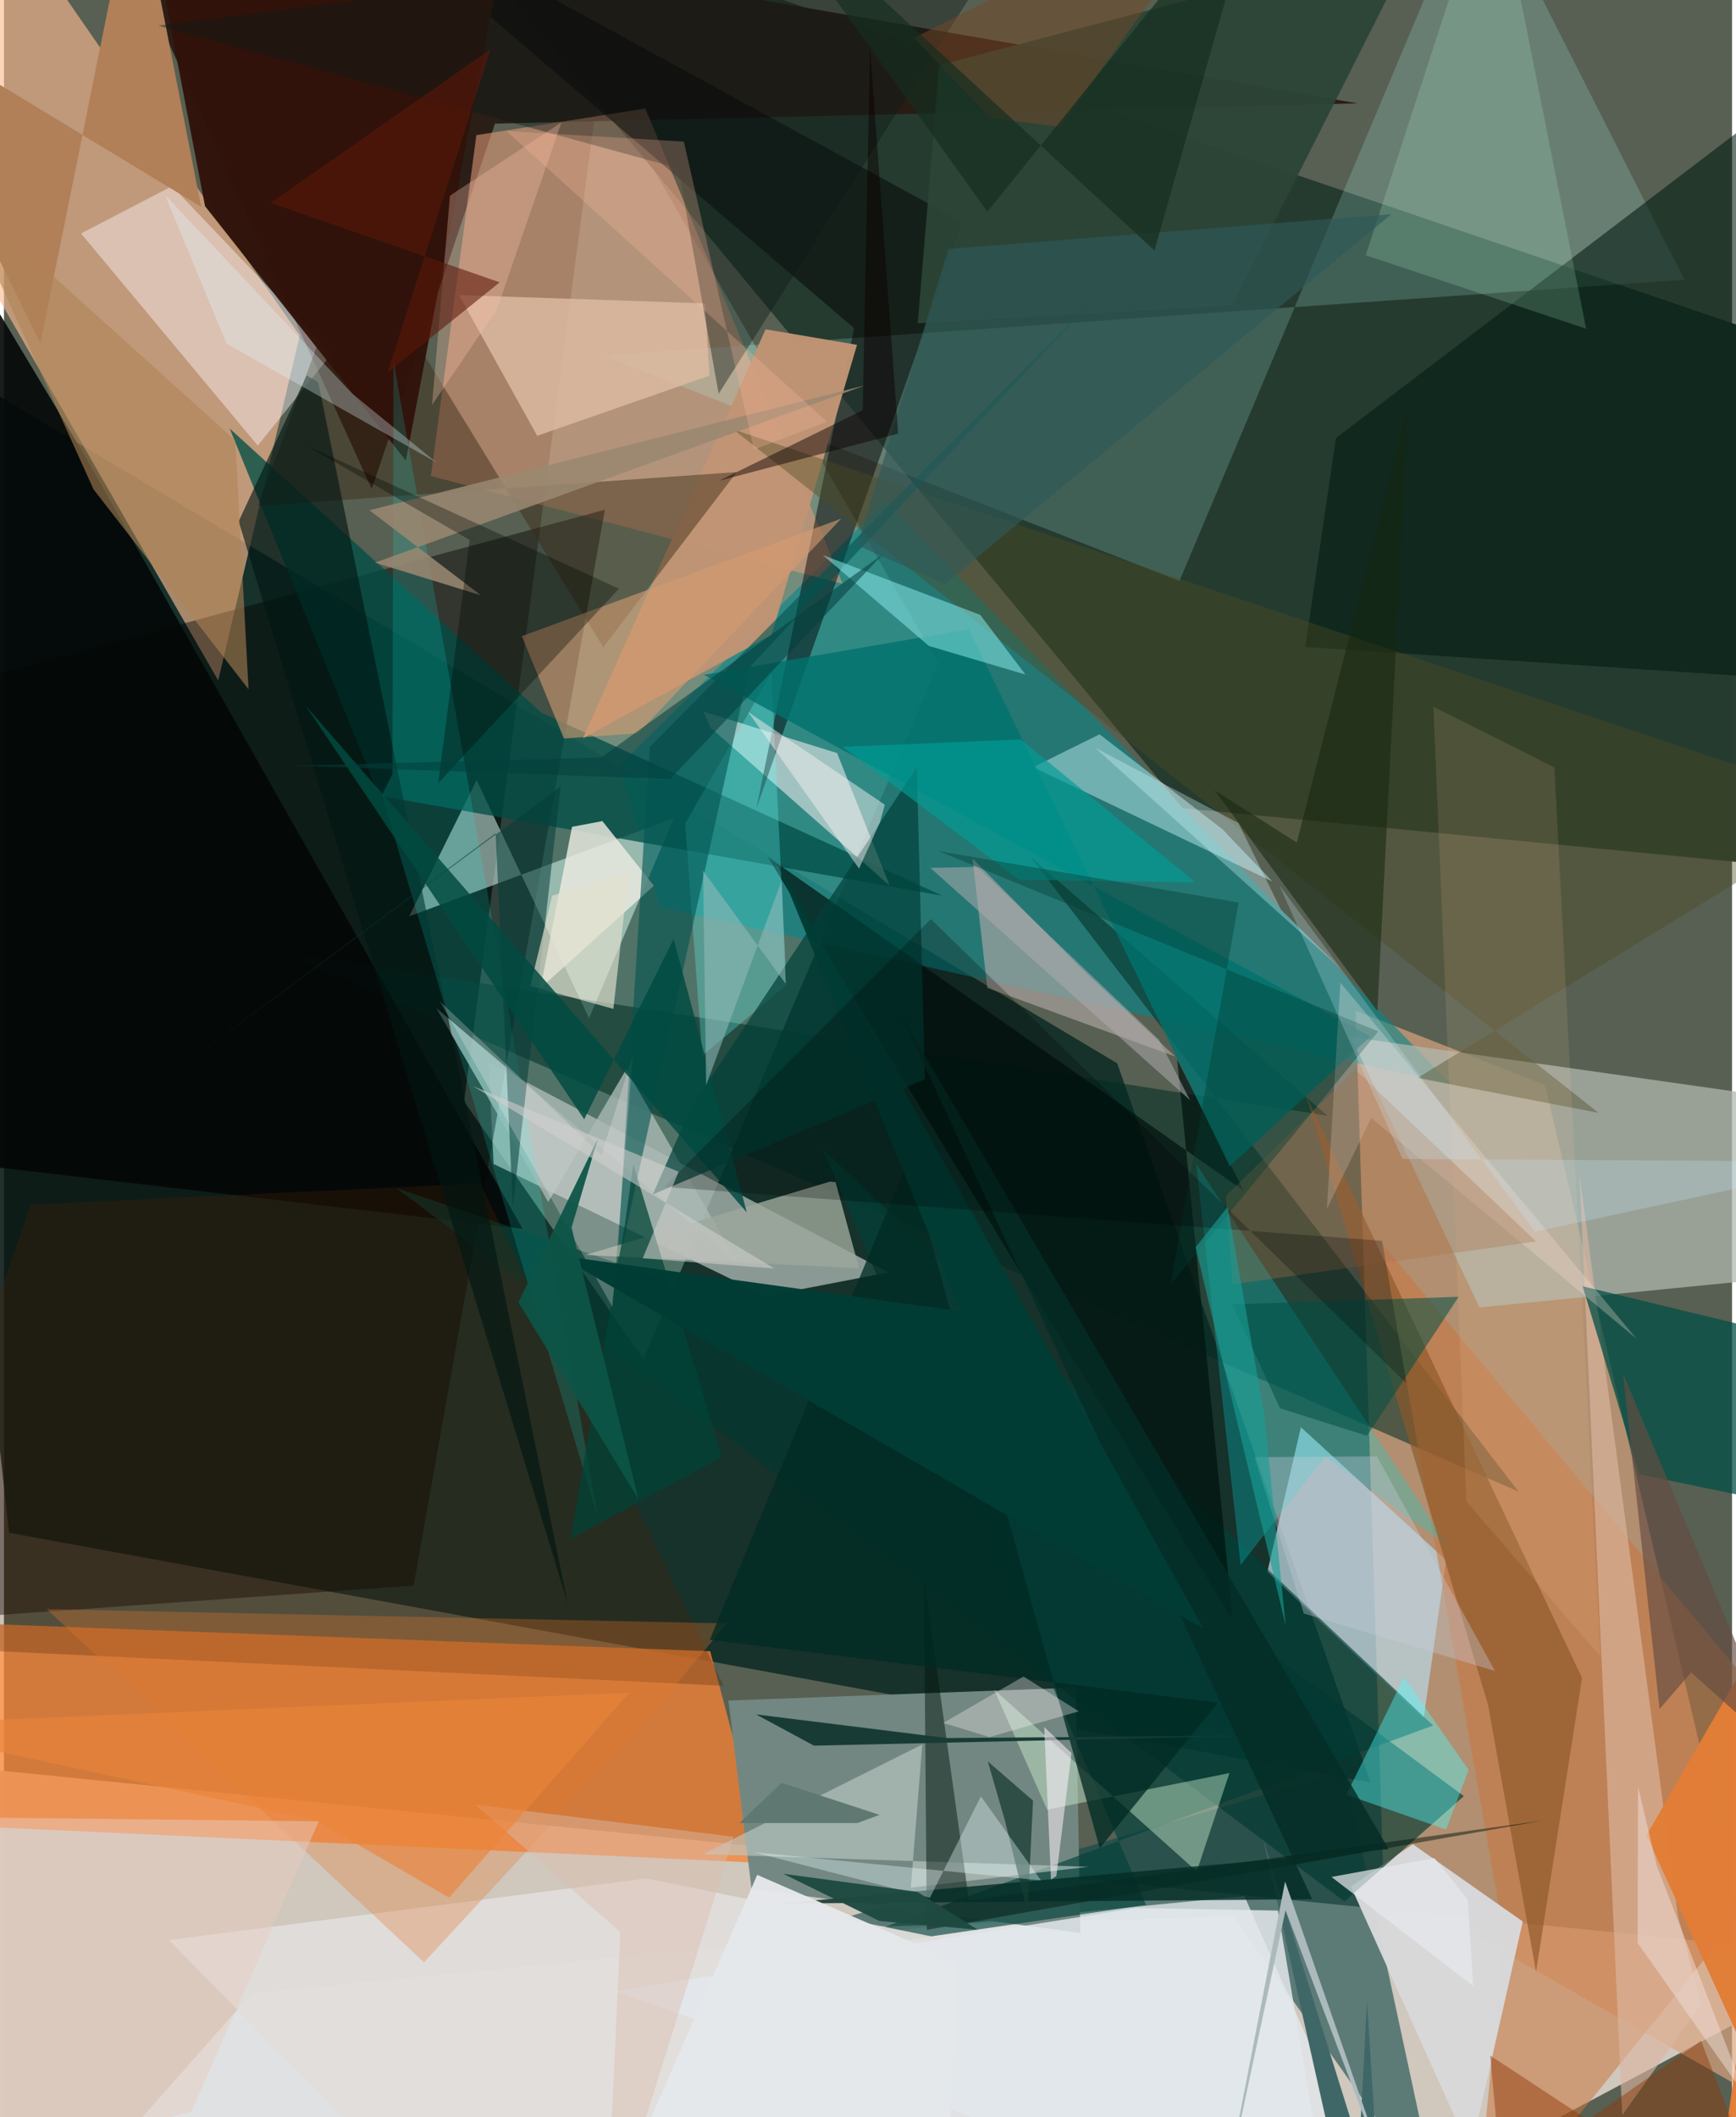 <svg xmlns="http://www.w3.org/2000/svg" width="228" height="278" viewBox="0 0 836 1024"><path fill="#576052" d="M0 0h836v1024H0z"/><path fill="#d2c8bf" fill-opacity=".984" d="M-62 1030.334l813.721-5.835L898 946.55l-934.28-93.623z"/><path fill="#04241f" fill-opacity=".773" d="M661.164 862.147L538.549 514.291-62 155.962 2.475 741.36z"/><path fill="#d9a47f" fill-opacity=".69" d="M861.913 1021.942L745.534 524.76l-91.646-35.934 13.526 422.136z"/><path fill="#94bdab" fill-opacity=".471" d="M451.953 320.804L288.357 37.018l-65.766 495.704 86.737 124.63z"/><path fill="#f68236" fill-opacity=".769" d="M-52.019 783.779L-62 881.148l430.876 19.98-27.211-102.488z"/><path fill="#263a2f" fill-opacity=".984" d="M570.207 390.868L194.747-62l650.806 221.545L898 422.695z"/><path fill="#fbbb91" fill-opacity=".631" d="M143.092 162.306L-12.376-62-62 41.01l165.637 288.095z"/><path fill="#291b13" fill-opacity=".945" d="M654.883 50.008L44.913-55.735 177.93 236.484l59.596-176.696z"/><path fill="#04888a" fill-opacity=".592" d="M700.05 524.442l-382.717-85.768-19.56-68.328 128.504-127.787z"/><path fill="#0d4848" fill-opacity=".592" d="M594.765 926.815l-206.204 6.036 260.192-76.245 45.257 210.592z"/><path fill="#e39b7a" fill-opacity=".569" d="M206.557 230.234l21.985-164.867 81.753-12.874 95.458 229.9z"/><path fill="#b8c2be" fill-opacity=".714" d="M368.686 626.843l-131.81-63.872-2.378-49.147 193.397 101.589z"/><path fill="#afb7b0" fill-opacity=".741" d="M898 536.534v77.647l-184.17 18.173-62.121-130.797z"/><path fill="#030000" fill-opacity=".435" d="M-62 785.348l260.178-18.47 92.529-520.326L-62 341.75z"/><path fill="#b8d1db" fill-opacity=".765" d="M697.673 754.567l-10.864 76.704-75.613-71.059 16.226-69.905z"/><path fill="#d4f5ed" fill-opacity=".533" d="M324.047 395.735l-40.986 96.74-54.397-115.152-32.6 65.867z"/><path fill="#e4e9ee" fill-opacity=".757" d="M119.938 964.062L12.138 1086H674.62L600.1 917.047z"/><path fill="#b5fffb" fill-opacity=".188" d="M713.066-62l99.892 197.31-523.238 36.667 278.943 109.046z"/><path fill="#738882" fill-opacity=".996" d="M361.671 913.553L520.73 934.89l-2.198-118.644-168.073 6.246z"/><path fill="#002d23" fill-opacity=".549" d="M732.69 721.42L134.349 460.451l505.94 79.187-143.814-125.373z"/><path fill="#c87641" fill-opacity=".549" d="M725.547 935.29l-58.804-333.726 221.216 264.933L711.141 1086z"/><path fill="#004d46" fill-opacity=".765" d="M454.009 433.23l-194.073-88.58-150.708-137.36 72.27 177.582z"/><path fill="#001a11" fill-opacity=".576" d="M629.537 312.925L888.166 330.1 898 18.72 644.373 211.883z"/><path fill="#fff6f6" fill-opacity=".537" d="M338.367 344.129l64.677 20.101 25.449 64.115-86.717-76.452z"/><path fill="#000003" fill-opacity=".482" d="M463.69 107.46l-99.654 283.42 47.23-232.147L153.354-62z"/><path fill="#d8d8da" fill-opacity=".976" d="M734.747 929.356l-53.172-37.37-29.955 20.488 57.948 128.473z"/><path fill="#004039" fill-opacity=".639" d="M396.149 555.836l295.259 278.736-300.793 110.453 161.882-23.684z"/><path fill="#fff7fe" fill-opacity=".431" d="M122.78 215.51l35.782-44.383L81.337 90.03 37.27 112.91z"/><path fill="#c19575" fill-opacity=".969" d="M371.365 307.012l41.322-140.234-44.24-7.515-88.316 197.804z"/><path fill="#00120e" fill-opacity=".694" d="M369.44 414.356l225.058 369.63-26.966-271.616 32.214 63.532z"/><path fill="#b7a9aa" fill-opacity=".608" d="M566.601 510.997l-44.822-42.055-53.178-53.66 7.096 62.523z"/><path fill="#ecebe3" fill-opacity=".816" d="M274.819 399.908l-15.271 78.027 54.87-49.53-24.918-31.272z"/><path fill="#040807" fill-opacity=".914" d="M-62 557.766l312.905 36.585L37.69 217.965-62 51.977z"/><path fill="#c3eef5" fill-opacity=".478" d="M613.688 426.394l-115.802-55.321 32.133-15.918 59.391 45.868z"/><path fill="#2b4436" fill-opacity=".953" d="M442.059 156.375l10.388-124.848 230.958-60.559-89.262 176.71z"/><path fill="#3c2917" fill-opacity=".463" d="M354.478 228.326l-64.566 84.73L169.9 117.211l-46.982 127.463z"/><path fill="#03d4da" fill-opacity=".282" d="M699.19 748.338l-60-43.902-40.928 52.524-21.464-193.996z"/><path fill="#003931" fill-opacity=".643" d="M409.29 649.174l-219.432-74.539 458.607 345.058 57.784-50.962z"/><path fill="#b17f58" d="M17.649 165.911L63.692-62 95.39 100.02-62 4.66z"/><path fill="#d8fbdb" fill-opacity=".412" d="M504.65 875.263l88.213-17.691-15.827 47.586-97.947-87.867z"/><path fill="#dcb6a0" fill-opacity=".631" d="M809.783 926.466L762.25 568.47l20.628 454.55 38.143-53.599z"/><path fill="#004f45" fill-opacity=".741" d="M763.716 622.124L898 654.622v80.526L791.075 713.07z"/><path fill="#4c2206" fill-opacity=".282" d="M13.118 582.657L-62 795.8l410.177 19.536-117.812-242.979z"/><path fill="#ddbba3" fill-opacity=".812" d="M339.185 146.73l2.115 34.97-83.342 29.074-37.817-68.066z"/><path fill="#aab8b4" fill-opacity=".792" d="M355.175 611.192l-54.136-94.013-37.726 64.181-54.15-93.762z"/><path fill="#406768" d="M653.173 1086l-44.174-197.076 56.944 182.434-6.534-103.657z"/><path fill="#68fffe" fill-opacity=".278" d="M378.573 476.383l-7.352-150.671-41.662 72.63 8.236 112.31z"/><path fill="#8d5928" fill-opacity=".659" d="M717.943 824.541l23.244 129.194 22.264-142.202-133.682-282.062z"/><path fill="#4d4a24" fill-opacity=".408" d="M771.457 538.25L352.83 207.695 898 390.15 683.814 521.37z"/><path fill="#005450" fill-opacity=".588" d="M360.654 322.756l172.43-184.129-220.632 222.57-16.187 254.914z"/><path fill="#00726e" fill-opacity=".8" d="M661.102 501.303l-68.103 62.825-126.228-259.815-128.087 22.071z"/><path fill="#4bfcff" fill-opacity=".4" d="M677.316 811.22l31.268 44.847-10.949 28.827-48.17-16.862z"/><path fill="#bbc7c2" fill-opacity=".647" d="M338.137 896.798l186.493 6.11-85.909 10.076 5.546-69.249z"/><path fill="#00180d" fill-opacity=".49" d="M446.459 933.402L744.705 880.5l-277.87 38.711-21.782-156.61z"/><path fill="#9da89b" fill-opacity=".804" d="M402.317 571.749l11.357 41.615-132.326-6.381 118.172-35.47z"/><path fill="#30120a" fill-opacity=".961" d="M245.389-44.56L66.278-62 97.277 99.724l97.146 123.003z"/><path fill="#e1dedc" fill-opacity=".937" d="M474.646 941.84l-256.224 137.193L79.83 938.354l230.93-29.814z"/><path fill="#001612" fill-opacity=".624" d="M146.436 181.574l-32.898 70.581L272.801 775.87 152.043 184.92z"/><path fill="#0afff2" fill-opacity=".153" d="M188.455 174.727l-.51 199.726-5.135 10.104 104.67 350.04z"/><path fill="#004039" fill-opacity=".706" d="M313.865 577.716l131.68-55.81-3.943-150.683-109.079 164.168z"/><path fill="#8beaeb" fill-opacity=".529" d="M396.123 268.475l51.336 43.948 46.718 13.845-21.894-28.883z"/><path fill="#e3762e" fill-opacity=".314" d="M203.228 949.136L305.51 838.284l44.251-53.096-329.02-6.894z"/><path fill="#d69b71" fill-opacity=".6" d="M270.879 357.175l-20.376-49.477 154.595-56.883-98.33 103.871z"/><path fill="#e17d37" fill-opacity=".984" d="M874.245 749.697L794.623 887.58 884.815 1086l-58.9-6.727z"/><path fill="#0e1a17" fill-opacity=".408" d="M491.766-40.01L345.762 190.447 326.237 81.391 74.6 12.383z"/><path fill="#b2f7d4" fill-opacity=".192" d="M723.984-49.318l-7.673-3.758-57.52 176.54 106.638 35.53z"/><path fill="#fce3de" fill-opacity=".286" d="M639.996 584.694l21.457-43.968 128.225 106.67-143.163-172.149z"/><path fill="#014337" fill-opacity=".722" d="M304.455 563.154l-4.043 28.884-26.348 152.328 73.343-39.72z"/><path fill="#043c39" fill-opacity=".541" d="M86.08 515.877L237.873 402.99l8.298 180.852 23.124-203.418z"/><path fill="#002a24" fill-opacity=".765" d="M437.536 560.929l-96.061 232.157 245.766 30.456-57.138 70.34z"/><path fill="#172612" fill-opacity=".553" d="M625.426 407.528l-39.785-25.359 78.755 106.865 15.01-293.149z"/><path fill="#f4f0f0" fill-opacity=".482" d="M360.003 344.349l66.154 44.877-2.4 8.551-10.08 22.354z"/><path fill="#e2e7ec" fill-opacity=".851" d="M547.664 922.836l68.638 1.238L643.732 1086 295.53 963.048z"/><path fill="#e2e1ce" fill-opacity=".663" d="M302.24 422.06l-7.431 65.89-40.184-11.115 10.585-43.614z"/><path fill="#9a8771" fill-opacity=".871" d="M176.796 246.786l239.723-60.37L179.5 272.127l51.223 15.798z"/><path fill="#004f43" fill-opacity=".537" d="M659.407 694.454l44.321-67.227-109.571 3.672 23.149 50.23z"/><path fill="#fff5f8" fill-opacity=".239" d="M211.03 484.438l77.978 74.212 15.26-48.517-9.89 122.058z"/><path fill="#004a41" fill-opacity=".835" d="M280.715 541.362l43.255-87.246 35.412 132.3-213.548-245.252z"/><path fill="#193c35" fill-opacity=".996" d="M363.858 829.207l92.334 11.44 150.77-1.245-215.095 4.914z"/><path fill="#042c26" fill-opacity=".82" d="M374.621 920.705L669.9 894.378 433.43 489.892l199.465 428.704z"/><path fill="#009c97" fill-opacity=".659" d="M405.693 361.217l85.328 64.272 85.358 1.29-84.501-69.13z"/><path fill="#af8254" fill-opacity=".584" d="M-22.033 92.203l65.37 144.471 74.986 96.698-6.43-120.33z"/><path fill="#fbcf9e" fill-opacity=".125" d="M772.357 801.272l-64.844-75.076-15.97-384.364 58.525 29.363z"/><path fill="#2e5959" fill-opacity=".631" d="M455.224 282.52l216.001-178.943-214.268 16.79-44.124 143.344z"/><path fill="#e1f9ff" fill-opacity=".306" d="M107.682 166.228L77.947 94.322l90.647 96.149 40.532 33.159z"/><path fill="#ab6f45" fill-opacity=".318" d="M591.143 578.346l62.629-61.01 87.4 83.085-146.826 20.772z"/><path fill="#163b32" fill-opacity=".737" d="M484.288 880.738l-8.35-28.816 21.903 18.988-2.65 54.045z"/><path fill="#003c32" fill-opacity=".376" d="M564.377 621.327l100.488-122.461-212.771-87.218 145.24 24.852z"/><path fill="#d5faff" fill-opacity=".325" d="M647.783 469.501L527.858 361.673l69.319 36.385 20.637 41.973z"/><path fill="#013c34" fill-opacity=".98" d="M268.016 607.186l312.403 180.7-206.24-370.366 88.59 216.671z"/><path fill="#ebfdff" fill-opacity=".353" d="M362.592 895.827l85.363 22.059 24.655-49.059 29.124 40.686z"/><path fill="#000800" fill-opacity=".333" d="M146.39 215.492l151.113 69.24-87.417 94.005 15.214-117.57z"/><path fill="#fbc1aa" fill-opacity=".318" d="M269.66 59.223l-31.198 90.525-31.377 46.115 8.678-101.24z"/><path fill="#8e380a" fill-opacity=".463" d="M821.041 987.029l-96.486 67.434-5.546-60.236L858.58 1086z"/><path fill="#5e1709" fill-opacity=".576" d="M185.645 180.145L235.44 23.802l-106.362 74.33 110.746 38.418z"/><path fill="#020100" fill-opacity=".243" d="M319.418 574.055l129.003-129.53 230.136 224.612-11.888-68.993z"/><path fill="#c7ccda" fill-opacity=".353" d="M605.019 704.76l23.796 75.623 92.481 27.791-57.075-103.762z"/><path fill="#754728" fill-opacity=".498" d="M477.348 57.074l33.449 4.29L599.805-62 440.311 18.304z"/><path fill="#c7ecfc" fill-opacity=".243" d="M898 561.89l-221.467-1.352-59.618-132.513 123.76 167.76z"/><path fill="#e6e9ec" fill-opacity=".965" d="M286.072 1086l78.337-179.185 96.899 42.147-4.866 109.948z"/><path fill="#ffba9c" fill-opacity=".263" d="M362.886 217.423L328.9 68.489l-85.91-5.147 155.18 140.635z"/><path fill="#152e1f" fill-opacity=".69" d="M475.749 102.39L608.449-62l-51.863 183.13L358.168-62z"/><path fill="#93b9ba" fill-opacity=".561" d="M339.693 524.921l36.58-99.18 1.91 50.093-39.988-54.733z"/><path fill="#023f3d" fill-opacity=".549" d="M288.872 366.38l136.26-98.273L322.33 376.743l-181.474-6.399z"/><path fill="#acabad" fill-opacity=".545" d="M573.798 532.117L448.15 419.747l22.714-.44 87.9 83.568z"/><path fill="#dcbead" fill-opacity=".439" d="M227.997 872.843l124.96 15.514L291.23 1086l6.998-151.504z"/><path fill="#fef3f9" fill-opacity=".545" d="M506.534 909.078l-3.281-73.769 13.2 12.596-7.323 59.47z"/><path fill="#0c5447" fill-opacity=".937" d="M274.592 593.707l32.35 131.39-58.05-95.249 38.412-79.101z"/><path fill="#acbabe" d="M619.78 910.018l-32.218 165.745 32.435-151.847 57.404 151.17z"/><path fill="#179e95" fill-opacity=".612" d="M609.68 684.126l-17.711-100.41-15.466 19.562 43.563 182.85z"/><path fill="#efded9" fill-opacity=".506" d="M790.538 864.19l-.2 75.586 52.6 74.636-43.355-111.988z"/><path fill="#d3d0cf" fill-opacity=".557" d="M308.993 608.602l63.697 4.94-145.796-88.211 99.49 41.402z"/><path fill="#e5e8ec" fill-opacity=".718" d="M710.79 960.55l-2.624-41.881-16.148-20.005-49.791 9.15z"/><path fill="#5f7871" d="M376.224 862.296l-20.41 19.437 57.085-.006 10.676-3.938z"/><path fill="#664c41" fill-opacity=".663" d="M800.926 826.586l15.253-17.677 44.332 39.583-77.259-184.109z"/><path fill="#fff7fb" fill-opacity=".325" d="M476.777 840.143l-22.358-6.835 38.819-22.443 26.724 16.86z"/><path fill="#0c0100" fill-opacity=".471" d="M432.595 209.699l-86.647 22.823 69.501-34.101 3.53-175.491z"/><path fill="#1e4a41" fill-opacity=".961" d="M376.98 906.285l64.889 8.734 29.191 18.319-47.48-4.19z"/><path fill="#ea8439" fill-opacity=".635" d="M302.485 818.694L-62 834.332l213.093 46.143 64.241 37.319z"/><path fill="#e7cbbf" fill-opacity=".486" d="M-4.34 879.164L-62 1064.788l152.74-43.67 61.56-140.221z"/></svg>
